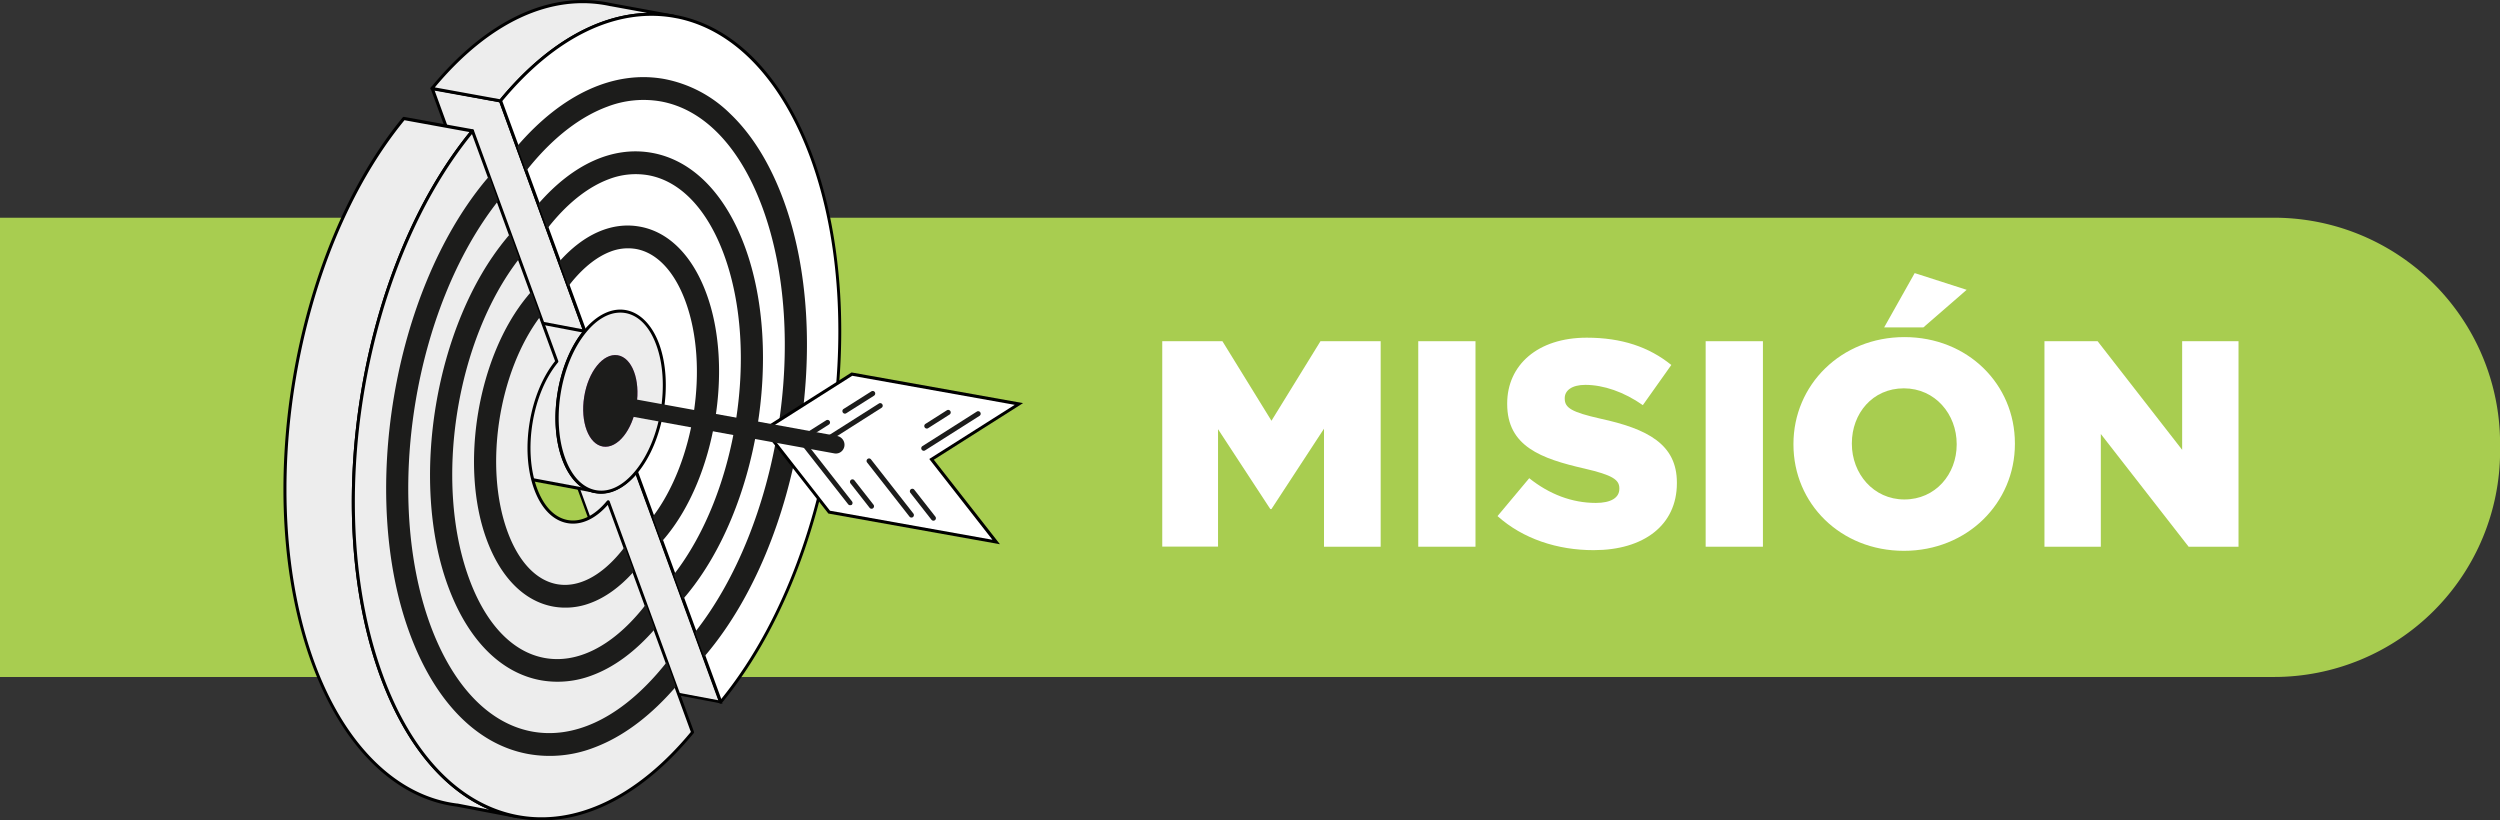 <svg xmlns="http://www.w3.org/2000/svg" viewBox="0 0 808.97 265.46"><rect x="0" y="0" width="808.97" height="265.46" fill="#333333" stroke="none"/><defs><style>.cls-1{fill:#a8cd50;}.cls-2{fill:#ededed;}.cls-3{fill:#ffaaa8;}.cls-4{fill:#fff;}.cls-5{fill:#1c1c1b;}.cls-6{fill:#d268cc;}</style></defs><g id="Capa_2" data-name="Capa 2"><g id="Capa_1-2" data-name="Capa 1"><path class="cls-1" d="M0,70.45H735.79A73.17,73.17,0,0,1,809,143.62v2.27a73.17,73.17,0,0,1-73.17,73.17H0a0,0,0,0,1,0,0V70.45A0,0,0,0,1,0,70.45Z"/><polygon class="cls-2" points="183.75 148.52 205.89 152.64 233.17 227.19 210.9 222.96 183.75 148.52"/><path d="M233.8,227.72l-23.2-4.4L183.13,148l23.06,4.29.08.22Zm-22.6-5.11,21.35,4-27-73.67-21.21-3.94Z"/><path class="cls-2" d="M192.56,159l-1.62-25.51c2.34-8.8,2.38-18.59-.41-26.22C185.93,94.7,175.39,92.78,167,103s-11.49,28.65-6.89,41.21c2.26,6.18,6,9.78,10.13,10.63h0l.38.08Z"/><path d="M192.56,159.49h-.09l-21.95-4.09-.39-.08c-4.53-.92-8.26-4.81-10.5-10.94-4.65-12.7-1.52-31.4,7-41.71,4.15-5,9-7.37,13.57-6.59s8.52,4.71,10.83,11c2.7,7.38,2.87,17.26.44,26.44L193.06,159a.54.54,0,0,1-.17.41A.5.5,0,0,1,192.56,159.49ZM178.41,96.92c-3.75,0-7.61,2.22-11,6.38-8.29,10.06-11.34,28.33-6.8,40.72,2.12,5.8,5.59,9.46,9.76,10.31l.36.07,21.33,4-1.58-24.86a.42.42,0,0,1,0-.16c2.4-9,2.25-18.71-.39-25.93-2.18-6-5.75-9.63-10.06-10.37A9.4,9.4,0,0,0,178.41,96.92Z"/><polygon class="cls-2" points="139.84 28.53 161.98 32.65 189.26 107.2 166.99 102.98 139.84 28.53"/><path d="M189.26,107.7h-.09l-22.28-4.23a.48.48,0,0,1-.37-.32L139.37,28.71a.51.51,0,0,1,.09-.5.49.49,0,0,1,.47-.17l22.14,4.12a.53.53,0,0,1,.38.32L189.73,107a.51.51,0,0,1-.09.5A.49.49,0,0,1,189.26,107.7Zm-21.9-5.16,21.13,4L161.6,33.09l-21-3.9Z"/><path class="cls-3" d="M219.52,5.53l-.34-.06.33.07Z"/><path class="cls-2" d="M217.87,5.22,197.62,1.46h0c-18.56-4-39.37,4.73-57.78,27.07l-.07.09,22.21,4C179.77,11.06,199.79,2.18,217.87,5.22Z"/><path d="M162,33.15h-.09l-22.21-4a.52.52,0,0,1-.38-.32.49.49,0,0,1,.09-.49l.06-.08C157.4,6.43,178.07-3.24,197.66,1h.05L218,4.73a.5.5,0,0,1-.17,1C199.12,2.57,179.43,12.25,162.36,33A.48.48,0,0,1,162,33.15ZM140.7,28.28l21.08,3.83C176.46,14.37,193.09,4.69,209.4,4.16L197.59,2h-.08C178.46-2.17,158.3,7.18,140.7,28.28Z"/><path class="cls-3" d="M217.87,5.22l1.31.25Z"/><path class="cls-4" d="M219.51,5.54l-.33-.07-1.31-.25c-18.08-3-38.1,5.84-55.89,27.43l5.37,14.68,2.92,8L174.17,66l2.93,8L181,84.63l2.92,8,5.34,14.59c-8.39,10.19-11.47,28.62-6.88,41.16s15.12,14.46,23.51,4.28l5.34,14.6,2.92,8,3.9,10.67,2.93,8,3.48,9.5.42,1.17,2.92,8,5.37,14.68C269.11,183.58,282.3,104.68,262.64,51,253,24.65,237.28,9.26,219.51,5.54Z"/><path d="M233.17,227.69h-.08a.51.51,0,0,1-.39-.32l-27-73.74c-4,4.57-8.6,6.66-13,5.92-4.67-.8-8.51-4.71-10.82-11-4.61-12.58-1.56-31.09,6.78-41.42L161.51,32.83a.5.5,0,0,1,.08-.49C178.9,11.33,198.92,1.53,218,4.73l1.67.32h0C238.3,9,253.74,25.21,263.1,50.79c19.69,53.78,6.43,133.06-29.54,176.72A.53.53,0,0,1,233.17,227.69Zm-27.28-75.55H206a.49.49,0,0,1,.39.32l27,73.72c35.36-43.55,48.3-121.85,28.83-175.06C252.93,25.89,237.74,9.87,219.41,6h0l-1.63-.3c-18.6-3.14-38.21,6.46-55.24,27L189.73,107a.5.5,0,0,1-.08.49c-8.28,10-11.33,28.29-6.8,40.67,2.18,5.95,5.74,9.63,10.05,10.36s8.7-1.49,12.6-6.23A.5.5,0,0,1,205.89,152.14Z"/><path class="cls-5" d="M236.26,36.78A41.36,41.36,0,0,0,215,25.57c-16.2-2.94-33.07,4.77-47.67,21.76l2.92,8q.64-.84,1.32-1.65c7.87-9.55,16.39-16,25-19.18a32.68,32.68,0,0,1,17.26-1.68c13.25,2.41,24.42,13.47,31.7,31.29.43,1.06.86,2.14,1.26,3.24,15.22,41.6,5.38,102.59-21.89,137.21l2.92,8q.67-.78,1.35-1.59c29.73-36.09,40.69-101.62,24.42-146.07C249.23,53,243.34,43.52,236.26,36.78Z"/><path class="cls-5" d="M241.1,80c-6.34-17.31-17-28.15-30.07-30.53C198.47,47.17,185.45,53,174.17,66l2.93,8c.43-.56.86-1.13,1.31-1.67,5.91-7.17,12.28-12,18.68-14.38a24.16,24.16,0,0,1,12.73-1.24c10.4,1.89,19.09,11.05,24.49,25.78,11.46,31.32,4.13,77.15-16.26,103.42l2.93,8,1.35-1.59C245.19,164.54,253.61,114.16,241.1,80Z"/><path class="cls-5" d="M228.63,95.11C224.12,82.78,216.45,75,207,73.33c-8.91-1.62-18.09,2.39-26,11.3l2.92,8c.43-.57.87-1.13,1.31-1.67,4-4.79,8.18-8,12.4-9.58a15.62,15.62,0,0,1,8.2-.81c6.75,1.23,12.44,7.28,16,17,7.7,21,2.91,51.74-10.61,69.65l2.92,8c.45-.51.91-1,1.35-1.56C231.49,154.24,237.38,119,228.63,95.11Z"/><ellipse class="cls-2" cx="197.59" cy="129.96" rx="29.55" ry="16.92" transform="translate(38.04 304.53) rotate(-80.91)"/><path d="M194.5,159.77a10.37,10.37,0,0,1-1.76-.15c-4.68-.8-8.53-4.71-10.84-11-4.64-12.69-1.51-31.4,7-41.7,4.15-5,9-7.38,13.56-6.59s8.53,4.71,10.84,11c4.64,12.7,1.51,31.4-7,41.71C202.68,157.42,198.55,159.77,194.5,159.77Zm6.19-58.61c-3.75,0-7.61,2.22-11,6.37-8.29,10.06-11.34,28.33-6.81,40.73,2.18,6,5.76,9.64,10.07,10.37s8.71-1.49,12.62-6.24c8.29-10.06,11.34-28.33,6.81-40.72-2.18-6-5.76-9.64-10.07-10.38A9.27,9.27,0,0,0,200.69,101.16Z"/><ellipse class="cls-6" cx="197.51" cy="129.73" rx="14.96" ry="8.56" transform="translate(38.19 304.26) rotate(-80.91)"/><ellipse class="cls-5" cx="197.51" cy="129.73" rx="14.96" ry="8.56" transform="translate(38.19 304.26) rotate(-80.91)"/><path class="cls-2" d="M123.43,218.63C103.76,164.91,117,86,152.89,42.4l-22.21-4C94.8,82,81.64,160.82,101.29,214.51c10.24,28,27.39,43.61,46.54,46h0l19.63,3.73h0C149.32,260.85,133.22,245.39,123.43,218.63Z"/><path d="M167.46,264.74h-.09L147.73,261h0c-19.94-2.52-37-19.4-46.87-46.31C81.15,161,94.38,81.71,130.3,38a.47.47,0,0,1,.47-.17l22.21,4a.5.5,0,0,1,.29.81C117.5,86.13,104.32,165,123.9,218.45c9.4,25.71,24.91,41.8,43.65,45.3a.49.49,0,0,1,.36.26.51.51,0,0,1,0,.53A.48.48,0,0,1,167.46,264.74ZM148,260l10.34,2c-15-6.39-27.4-21.38-35.38-43.2-19.59-53.52-6.57-132.27,29-176.06L130.88,38.9C95.31,82.38,82.24,161,101.76,214.33c9.73,26.59,26.55,43.24,46.13,45.68Z"/><path class="cls-2" d="M123.43,218.63c9.79,26.76,25.89,42.22,44,45.61s38.6-5.43,56.63-27.31l-5.38-14.68-2.92-8-.42-1.16-3.48-9.51-2.93-8L205.06,185l-2.92-8-5.34-14.6c-8.39,10.19-18.92,8.27-23.51-4.27s-1.51-31,6.88-41.16l-5.34-14.6-2.92-8L168,83.71l-2.93-8-3.9-10.67-2.92-8L152.89,42.4C117,86,103.76,164.91,123.43,218.63Z"/><path d="M175.27,265.46a42.85,42.85,0,0,1-7.9-.73c-19.11-3.57-34.88-19.88-44.41-45.93C103.27,165,116.53,85.74,152.5,42.08a.49.49,0,0,1,.47-.17.51.51,0,0,1,.39.32l27.28,74.55a.51.51,0,0,1-.08.49c-8.28,10-11.33,28.29-6.8,40.67,2.18,5.94,5.74,9.62,10.05,10.35s8.7-1.49,12.6-6.22a.51.51,0,0,1,.47-.18.49.49,0,0,1,.39.32l27.28,74.55a.48.48,0,0,1-.08.49C209.29,255.67,192.09,265.46,175.27,265.46Zm-51.37-47c9.4,25.71,24.91,41.8,43.65,45.3s38.69-6,56-26.91l-26.89-73.48c-4,4.57-8.6,6.67-13,5.92-4.67-.8-8.51-4.7-10.82-11-4.6-12.59-1.56-31.09,6.78-41.43L152.72,43.39C117.36,87,104.42,165.25,123.9,218.45Z"/><path class="cls-5" d="M161.18,65.05l-2.92-8-1.35,1.6c-29.73,36.09-40.69,101.61-24.42,146.07C140.65,227,154.34,241,171,244a39.64,39.64,0,0,0,21-2c.79-.29,1.58-.61,2.37-.95,8.45-3.61,16.69-10,24.32-18.83l-2.92-8c-.43.56-.87,1.1-1.32,1.65-.83,1-1.67,2-2.52,2.93-12.56,14-26.55,20.32-39.7,17.93-14-2.56-25.74-14.82-33-34.54C124.07,160.66,133.91,99.67,161.18,65.05Z"/><path class="cls-5" d="M207.65,197.29c-9.86,12-21,17.51-31.41,15.62s-19.09-11-24.48-25.79C140.3,155.81,147.62,110,168,83.71l-2.93-8c-.45.52-.9,1-1.34,1.58-22.87,27.75-31.29,78.13-18.78,112.31,6.34,17.31,17,28.15,30.07,30.53a31.22,31.22,0,0,0,16.45-1.55c7.1-2.6,14-7.65,20.41-15l-2.93-8C208.53,196.18,208.1,196.75,207.65,197.29Z"/><path class="cls-5" d="M200.83,178.65c-6.53,7.92-13.85,11.61-20.6,10.38s-12.44-7.28-16-17c-7.7-21-2.91-51.73,10.61-69.64l-2.92-8c-.46.51-.91,1-1.35,1.57-16,19.41-21.88,54.64-13.13,78.54,4.51,12.33,12.18,20.07,21.59,21.78a22.59,22.59,0,0,0,11.92-1.11c4.92-1.8,9.71-5.25,14.12-10.2l-2.92-8C201.71,177.55,201.28,178.11,200.83,178.65Z"/><polygon class="cls-6" points="329.7 130.71 275.66 121.04 247.39 138.99 268.33 165.72 322.37 175.38 301.43 148.65 329.7 130.71"/><polygon class="cls-4" points="329.7 130.71 275.66 121.04 247.39 138.99 268.33 165.72 322.37 175.38 301.43 148.65 329.7 130.71"/><path d="M323.57,176.11l-55.52-9.93-21.39-27.32,28.9-18.34,55.49,9.92-28.88,18.33Zm-55-10.85,52.57,9.4L300.7,148.52,328.35,131l-52.58-9.4-27.64,17.54Z"/><path class="cls-5" d="M275.36,163.44a.81.81,0,0,1-.91-.27L257.84,142l9.51-6a.8.8,0,0,1,1.11.26.82.82,0,0,1-.25,1.13l-8,5.07,15.49,19.79a.82.82,0,0,1-.13,1.14A.71.71,0,0,1,275.36,163.44Z"/><path class="cls-5" d="M273.72,133.79a.8.8,0,0,1-1-.33.82.82,0,0,1,.25-1.13l9-5.69a.81.81,0,0,1,1.12.26.84.84,0,0,1-.25,1.13l-9,5.69Z"/><path class="cls-5" d="M268.86,142.37a.8.8,0,0,1-1-.33.83.83,0,0,1,.24-1.13l16.3-10.34a.8.8,0,0,1,1.11.26.81.81,0,0,1-.24,1.12L269,142.3Z"/><path class="cls-5" d="M282.3,164.58a.81.81,0,0,1-.91-.27l-6.17-7.88a.81.81,0,0,1,.13-1.14.79.79,0,0,1,1.13.14l6.17,7.88a.82.82,0,0,1-.13,1.14A.71.71,0,0,1,282.3,164.58Z"/><path class="cls-5" d="M300.18,138.63a.82.82,0,0,1-.72-1.46l7-4.45a.82.82,0,0,1,.87,1.38l-7,4.45A.55.55,0,0,1,300.18,138.63Z"/><path class="cls-5" d="M295.21,167.43a.8.8,0,0,1-.91-.26l-13.71-17.51a.81.81,0,0,1,.13-1.14.79.79,0,0,1,1.13.14l13.7,17.5a.83.83,0,0,1-.12,1.15A1.19,1.19,0,0,1,295.21,167.43Z"/><path class="cls-5" d="M299.18,145.83a.82.82,0,0,1-.71-1.46l17.63-11.19a.8.8,0,0,1,1.11.26.82.82,0,0,1-.24,1.12l-17.64,11.19Z"/><path class="cls-5" d="M302.32,168.44a.8.8,0,0,1-.91-.26l-6.81-8.7a.83.83,0,0,1,.12-1.15.81.81,0,0,1,1.14.14l6.81,8.7a.82.82,0,0,1-.13,1.15A.94.94,0,0,1,302.32,168.44Z"/><path class="cls-5" d="M271.43,146.59a2.83,2.83,0,0,1-1.45.12l-72.42-13.17a2.89,2.89,0,0,1-2.31-3.32,2.78,2.78,0,0,1,3.25-2.3l72.42,13.17a2.89,2.89,0,0,1,2.31,3.32A2.83,2.83,0,0,1,271.43,146.59Z"/><path class="cls-4" d="M376.09,110.41h19.47l15.87,25.74,15.86-25.74h19.48v66.5H428.43V138.72l-17,26h-.38l-16.91-25.84v38H376.09Z"/><path class="cls-4" d="M458.93,110.41h18.52v66.5H458.93Z"/><path class="cls-4" d="M484.58,167l10.26-12.26c6.55,5.23,13.87,8,21.56,8,4.94,0,7.6-1.71,7.6-4.56V158c0-2.75-2.18-4.27-11.21-6.36-14.15-3.23-25.08-7.22-25.08-20.9v-.19c0-12.35,9.79-21.28,25.75-21.28,11.3,0,20.14,3,27.36,8.83l-9.22,13c-6.08-4.28-12.73-6.56-18.62-6.56-4.46,0-6.65,1.9-6.65,4.28V129c0,3,2.28,4.37,11.5,6.46,15.29,3.32,24.79,8.26,24.79,20.71v.19c0,13.58-10.73,21.66-26.88,21.66C504,178.05,492.75,174.34,484.58,167Z"/><path class="cls-4" d="M551.93,110.41h18.53v66.5H551.93Z"/><path class="cls-4" d="M580.34,143.85v-.19c0-19.1,15.39-34.58,35.91-34.58S652,124.37,652,143.47v.19c0,19.09-15.39,34.58-35.91,34.58S580.34,162.94,580.34,143.85Zm52.82,0v-.19c0-9.6-6.94-18-17.1-18s-16.82,8.17-16.82,17.77v.19c0,9.59,6.94,18,17,18S633.16,153.44,633.16,143.85ZM619.57,88.37l16.82,5.41-14,12.16H609.69Z"/><path class="cls-4" d="M661.56,110.41h17.2l27.36,35.15V110.41h18.24v66.5H708.21L679.8,140.43v36.48H661.56Z"/></g></g></svg>